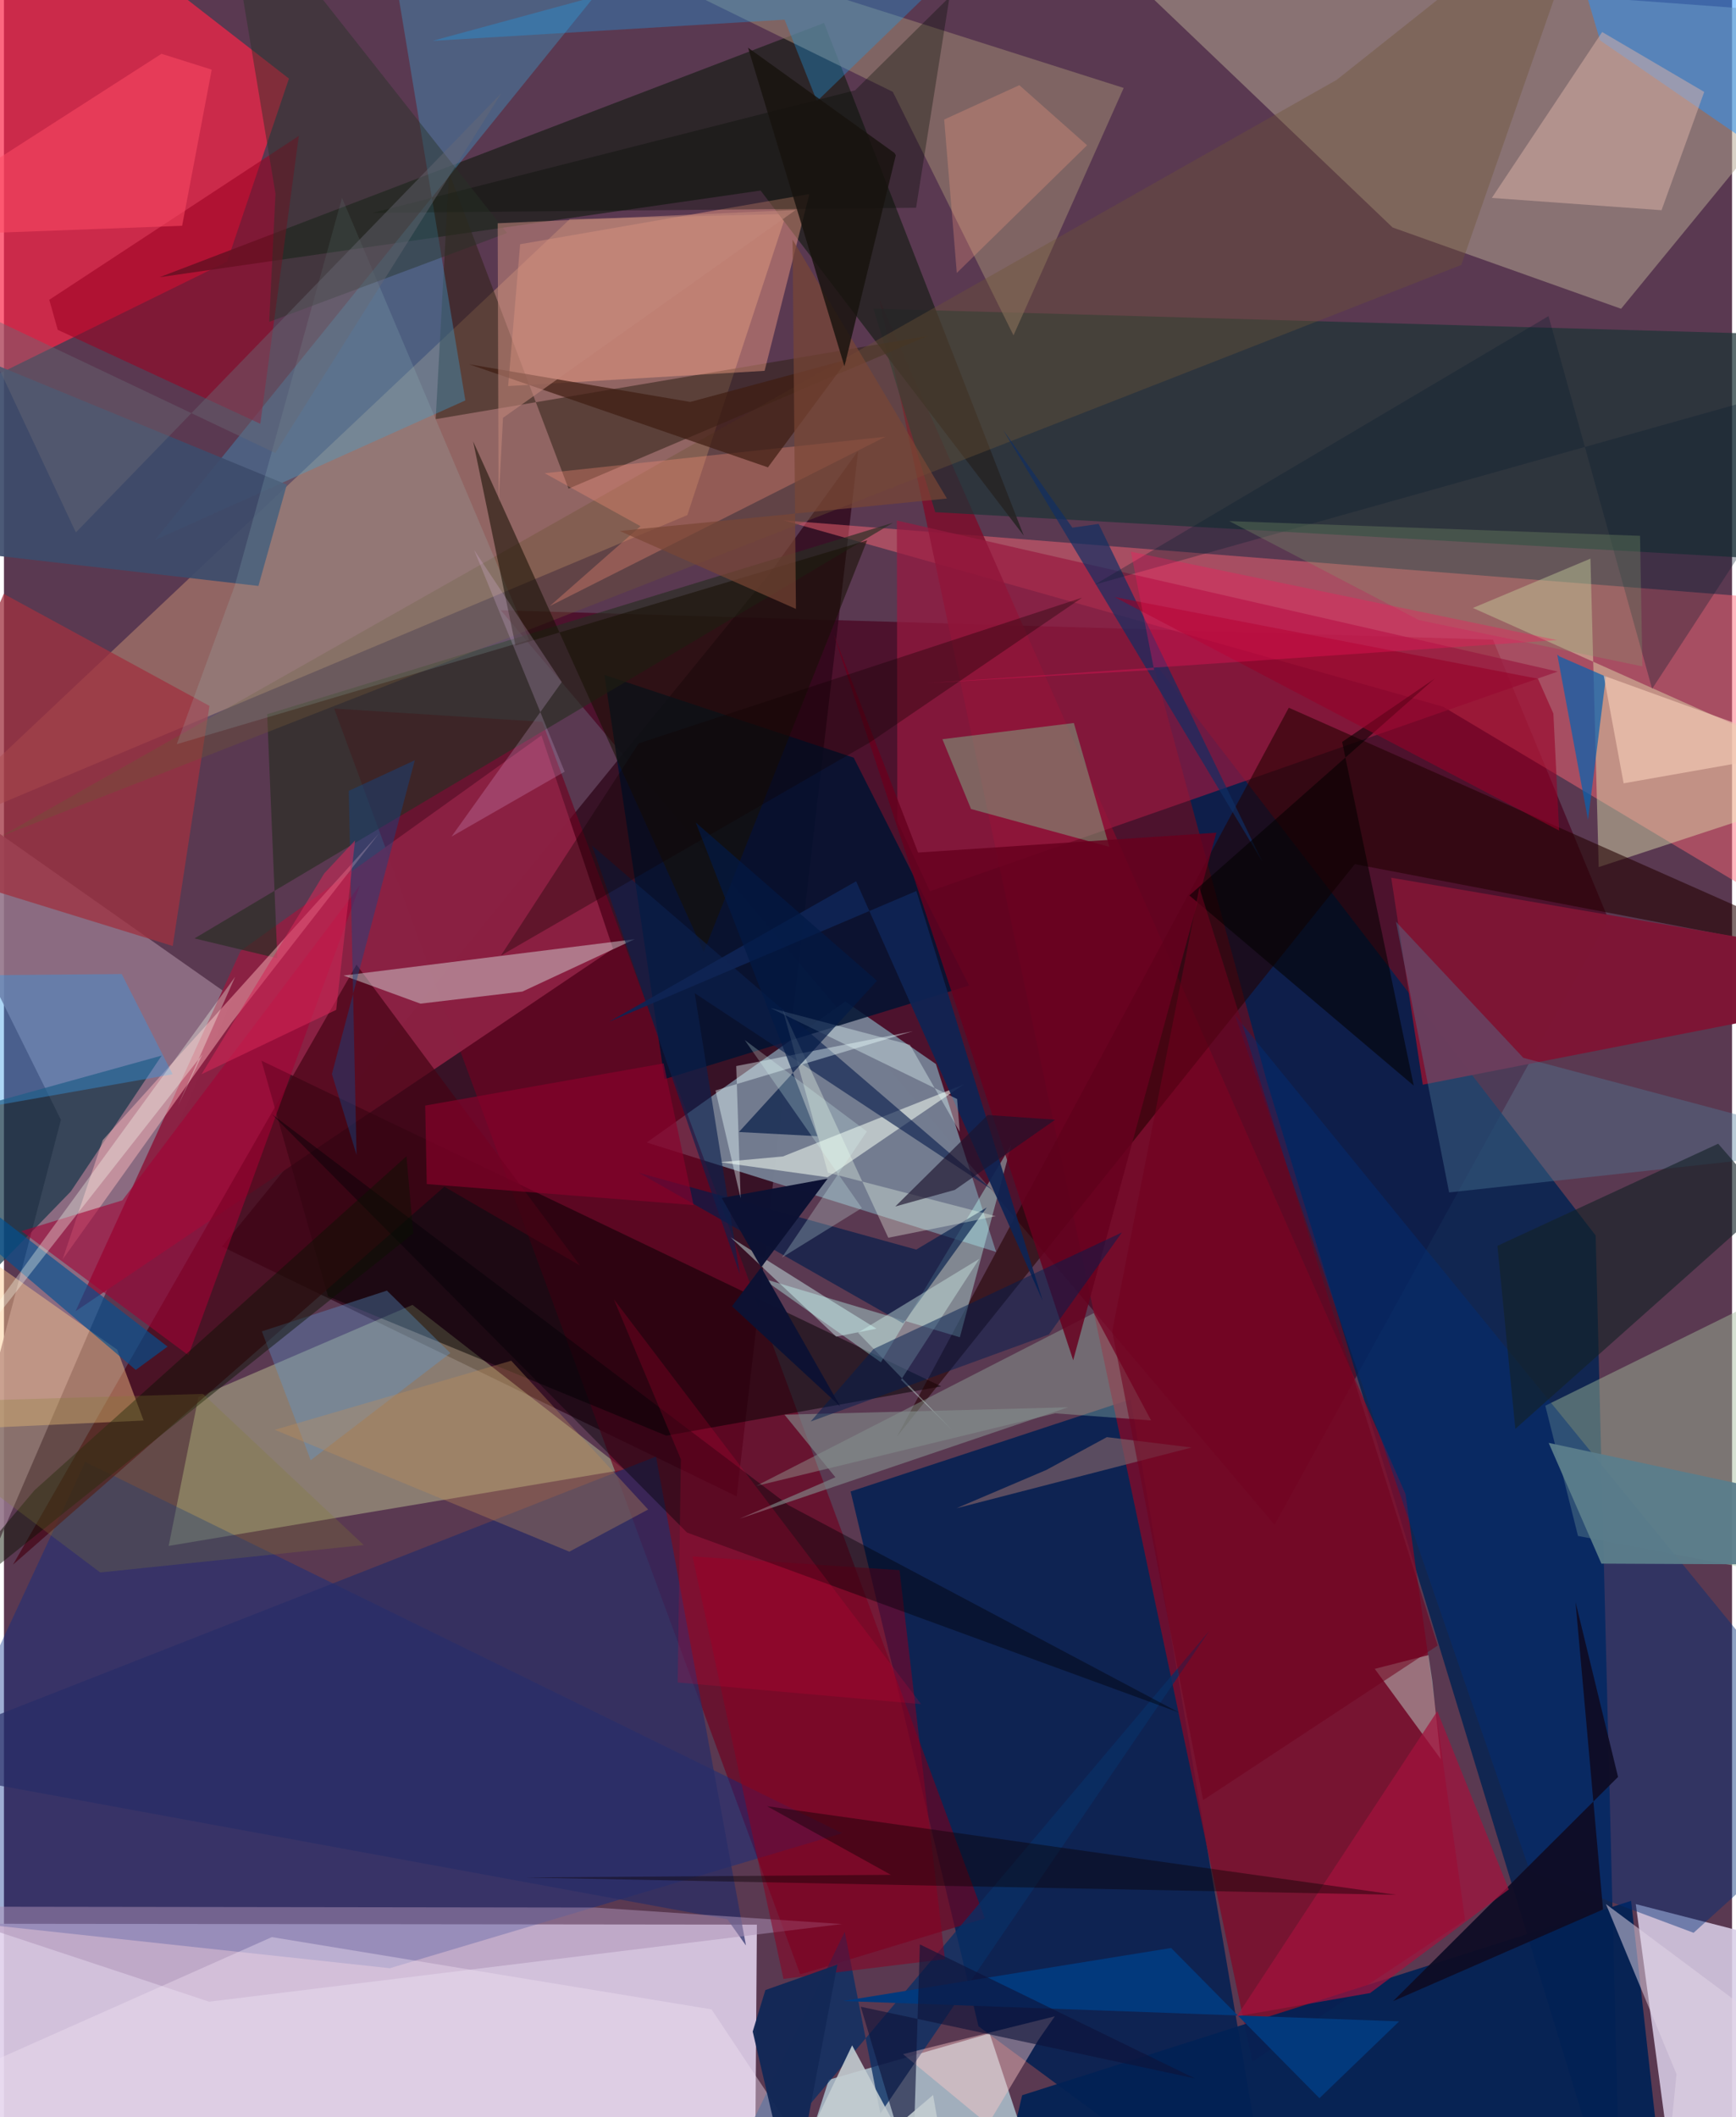 <svg xmlns="http://www.w3.org/2000/svg" width="228" height="278" viewBox="0 0 836 1024"><path fill="#5a3951" d="M0 0h836v1024H0z"/><path fill="#dfd0eb" fill-opacity=".898" d="M363.126 1086L-62 1033.84V930.396l426.245.485z"/><path fill="#48001e" fill-opacity=".69" d="M720.326 309.369l-479.97-14.208 374.332 442.298L776.19 444.63z"/><path fill="#2c0517" fill-opacity=".737" d="M369.844 278.155l-264.37 324.768 248.983 120.804 58.787-505.704z"/><path fill="#fc2547" fill-opacity=".694" d="M9.143-62L137.87 38.017l-29.91 88.522L-62 210.104z"/><path fill="#d29878" fill-opacity=".463" d="M378.442 103.484l-47.834 145.639-375.946 157.923 319.043-301.004z"/><path fill="#032052" fill-opacity=".863" d="M409.59 721.382l61.858 258.66L614.836 1086l-69.754-409.235z"/><path fill="#d8cde6" fill-opacity=".871" d="M789.426 920.95l21.468 159.64 60.122-37.037L898 948.826z"/><path fill="#b6a994" fill-opacity=".518" d="M671.796 110.027L537.46-18.25 898 8.229l-115.685 141.11z"/><path fill="#002251" fill-opacity=".816" d="M782.191 1084.035L611 523.22l-55.597-204.27L770.02 597.572z"/><path fill="#fe6877" fill-opacity=".467" d="M844.246 288.578l-467.162-36.914 319.13 90.147L898 462.498z"/><path fill="#737e91" fill-opacity=".98" d="M479.99 605.526l-29.131-90.883-43.867-30.302-96.047 68.248z"/><path fill="#e2f9ad" fill-opacity=".349" d="M94.069 675.69l103.566-44.56 102.436 79.68L79.68 747.697z"/><path fill="#7d0c2a" fill-opacity=".816" d="M423.55 144.986l254.484 577.617 28.807 206.077-102.878 68.45z"/><path fill="#917287" fill-opacity=".882" d="M-62 361.125l172.774 121.462L-62 883.57l89.56-341.947z"/><path fill="#6f0220" fill-opacity=".663" d="M159.768 342.724l100.66 6.41 214.104 578.714-89.319 27.121z"/><path fill="#002a8c" fill-opacity=".38" d="M186.658 951.95l218.835-65.294L39.321 707.077-62 925.083z"/><path fill="#8c2143" fill-opacity=".965" d="M260.037 355.698l34.61 103.18L34.634 634.193l79.836-174.268z"/><path fill="#022154" fill-opacity=".937" d="M475.506 1086l17.077-72.61 294.581-94.018L805.63 1086z"/><path fill="#1e3336" fill-opacity=".725" d="M450.522 247.717L898 272.87V162.809l-477.378-13.531z"/><path fill="#cdf7fe" fill-opacity=".616" d="M510.72 1086H373.345l25.696-80.102 77.794-22.375z"/><path fill="#262424" fill-opacity=".871" d="M366.05 92.161l127.32 166.947-96.645-248.004L75.309 134.069z"/><path fill="#001231" fill-opacity=".847" d="M411.08 366.455l55.825 110.223-147.317 45.247-29.105-195.503z"/><path fill="#991940" fill-opacity=".694" d="M432.2 397.257l15.768 33.825 303.698-106.268-319.711-73.06z"/><path fill="#a4bd9d" fill-opacity=".455" d="M870.197 618.515L745.66 679.894l15.821 62.997L898 768.884z"/><path fill="#020000" fill-opacity=".506" d="M453.422 670.546l-328.846-157.52 32.266 114.016L320.42 694.38z"/><path fill="#e5ebb4" fill-opacity=".427" d="M767.5 270.196l-56.87 23.857L898 377.773 771.487 419.38z"/><path fill="#937c6d" fill-opacity=".647" d="M488.39 162.207l53.3-119.673L212.912-62 430.01 44.426z"/><path fill="#230000" fill-opacity=".58" d="M653.513 417.943L432.015 694.828 621.56 342.302 898 464.789z"/><path fill="#befff5" fill-opacity=".392" d="M487.313 553.745l-63.086 105.14-57.514-40.63 95.727 28.522z"/><path fill="#322218" fill-opacity=".557" d="M215.336 83.566l-6.485 119.164 238.151-40.277-173.875 73.894z"/><path fill="#3f92bc" fill-opacity=".435" d="M181.38-59.196l122.139 35.36L73.172 261.117l150.036-67.444z"/><path fill="#450314" fill-opacity=".702" d="M4.379 756.762l208.675-182.78 65.661 38.144-108.158-145.563z"/><path fill="#7d1635" fill-opacity=".992" d="M686.386 524.629L898 483.246l-31.033-25.261-195.847-33.458z"/><path fill="#ffa78a" fill-opacity=".416" d="M249.716 118.13l139.923-24.281-21.669 85.512-124.054 7.362z"/><path fill="#a03240" fill-opacity=".753" d="M-.095 287.24L-56.17 414.984l137.816 42.573 17.77-116.14z"/><path fill="#002f79" fill-opacity=".443" d="M898 861.89l-80.6 72.934-79.153-29.613-142.713-414.183z"/><path fill="#292d23" fill-opacity=".671" d="M127.332 345.443l4.928 118.052-40.076-9.616 337.957-201.067z"/><path fill="#ffc78a" fill-opacity=".451" d="M54.787 652.804l12.773 34.257-92.584 4.291L-62 570.43z"/><path fill="#272d68" fill-opacity=".698" d="M-62 852.623l411.944 75.647 9.016 12.69-43.525-236.472z"/><path fill="#153649" fill-opacity=".706" d="M76.303 510.546L-33.768 541.06-62 673.38l94.353-97.122z"/><path fill="#78ffb1" fill-opacity=".325" d="M453.993 357.52l13.849 33.77 66.919 18.292-17.165-59.897z"/><path fill="#0a2f65" fill-opacity=".776" d="M334.172 1083.883l72.58-149.567 17.22 87.916L583.17 788.724z"/><path fill="#ffb9be" fill-opacity=".471" d="M110.173 494.564l71.153-91.308L47.78 551.448l-19.44 57.744z"/><path fill="#9c0022" fill-opacity=".565" d="M142.634 65.738l-120.71 79.26 4.089 14.532 98.011 45.447z"/><path fill="#2794fd" fill-opacity=".506" d="M878.287 92.465L869.937-62H747.986l24.15 81.506z"/><path fill="#a2ccb6" fill-opacity=".333" d="M554.937 687.007l-46.412-3.432-144.726 35.17 163.47-83.653z"/><path fill="#e3f2ee" fill-opacity=".42" d="M164.29 471.835l37.202 13.599 49.31-5.846 54.342-25.33z"/><path fill="#6d5536" fill-opacity=".384" d="M704.99 128.143L771.388-62 644.75 38.606-1.607 404.597z"/><path fill="#4e7b9a" fill-opacity=".392" d="M735.027 511.63l-61.605-65.818 25.707 130.924L898 554.969z"/><path fill="#0862b0" fill-opacity=".71" d="M752.537 317.498l22.467 9.765-8.675 69.295-14.879-79.974z"/><path fill="#dcb2a7" fill-opacity=".502" d="M719.795 95.724l53.368-80.24 49.376 28.98-20.645 57.205z"/><path fill="#3d4c6c" fill-opacity=".918" d="M-62 152.57l198.843 81.852-13.741 48.982-161.535-18.661z"/><path fill="#031d4a" fill-opacity=".651" d="M307.162 567.254l127.866 72.818 40.418-56.049-34.11 20.361z"/><path fill="#c8eee0" fill-opacity=".431" d="M691.004 813.048l4.108 37.78-31.96-43.665 25.97-6.653z"/><path fill="#a40134" fill-opacity=".588" d="M89.252 655.509L8.444 595.456l48.841-14.887L172.192 428.21z"/><path fill="#0e0c25" fill-opacity=".941" d="M780.847 859.436l-20.564-84.613 13.3 148.724-101.55 44.34z"/><path fill="#9ccbcb" fill-opacity=".173" d="M163.533 95.7l90.53 213.797L83.588 359.94l28.101-76.822z"/><path fill="#ad91b6" fill-opacity=".51" d="M285.994 922.612l-325.591-.446 138.853 45.98L405.37 930.59z"/><path fill="#f4fdf2" fill-opacity=".549" d="M376.798 559.345l87.54-34.852-65.903 44.896-52.1-7.278z"/><path fill="#67011f" fill-opacity=".835" d="M401.238 306.365l41 105.982 144.29-9.592-69.264 255.15z"/><path fill="#142227" fill-opacity=".627" d="M854.026 581.685l-24.74-28.507-106.785 49.388 8.66 88.528z"/><path fill="#102e63" fill-opacity=".675" d="M516.876 255.22l-33.503-47.248 125.294 208.571-79.095-163.155z"/><path fill="#8b0023" fill-opacity=".537" d="M455.226 947.561l-78.134 9.554-43.98-204.321 100.13 6.635z"/><path fill="#3298e6" fill-opacity=".4" d="M-34.334 540.016l115.931-20.45-24.627-48.462-112.92 1.017z"/><path fill="#171104" fill-opacity=".569" d="M247.468 312.263l170.134-50.936-79.04 199.06L226.98 213.494z"/><path fill="#d4f0ea" fill-opacity=".408" d="M413.155 644.584l58.714-35.755-37.891 58.564 25.098 24.662z"/><path fill="#1d9dea" fill-opacity=".337" d="M393.306 48.986L507.986-62 207.278 19.768 377.655 9.515z"/><path fill="#fc9178" fill-opacity=".322" d="M261.568 228.883l164.924-17.66-162.435 81.917 43.893-38.636z"/><path fill="#0c204e" fill-opacity=".635" d="M334.16 480.373l21.88 136.097-71.542-207.505L478.24 575.576z"/><path fill="#02397c" d="M564.644 942.174l-158.81 25.648 269.12 9.85-38.563 37.144z"/><path fill="#a1133d" fill-opacity=".725" d="M660.925 963.96l67.07-50.096-34.582-86.247-96.97 147.6z"/><path fill="#005193" fill-opacity=".643" d="M-62 542.547v13.017L63.764 662.582l15.378-11.268z"/><path fill="#f1e2f4" fill-opacity=".4" d="M342.32 971.866L129.6 936.909-62 1022.118l450.454 19.159z"/><path fill="#5b9ad4" fill-opacity=".349" d="M185.267 624.222l30.687 30.21-67.562 51.831-23.628-62.333z"/><path fill="#000006" fill-opacity=".416" d="M379.705 728.12L568.42 828.272l-237.975-87.03L129.605 538.9z"/><path fill="#020000" fill-opacity=".565" d="M682.028 525.094L573.458 433.1l118.74-104.909-44.818 30.65z"/><path fill="#000a00" fill-opacity=".322" d="M411.743 43.694l45.689-45.137-16.17 101.934-262.888 2.466z"/><path fill="#283227" fill-opacity=".447" d="M128.309 155.686l3.054-61.996L105.499-62l137.848 174.707z"/><path fill="#828b8c" fill-opacity=".624" d="M514.78 680.657l-158.917 53.904 46.375-20.066-24.63-30.256z"/><path fill="#3f1d12" fill-opacity=".706" d="M331.988 194.408l76.242-20.582-38.637 52.218-144.546-49.852z"/><path fill="#8b002c" fill-opacity=".631" d="M203.789 534.72l.75 37.967 129.086 10.179-14.496-68.537z"/><path fill="#f0ffed" fill-opacity=".337" d="M479.827 588.232l-81.224-21.064-21.953-79.223 51.163 110.704z"/><path fill="#c58f56" fill-opacity=".333" d="M131.039 691.55l142.472 58.941 38.126-20.393-66.228-71.968z"/><path fill="#0f2454" fill-opacity=".922" d="M441.417 430.945L502.5 629.15l-90.245-202.913-119.519 67.953z"/><path fill="#5b7d8b" fill-opacity=".949" d="M898 756.869l-125.208-.6-25.496-58.387L898 730.23z"/><path fill="#091300" fill-opacity=".459" d="M194.707 559.255l3.318 37.32-241.102 192.77 57.825-68.54z"/><path fill="#970027" fill-opacity=".592" d="M537.26 288.766l215.09 112.956-2.78-56.576-7.456-16.863z"/><path fill="#ffc8c8" fill-opacity=".439" d="M500.546 986.497l7.83-11.268-73.426 18.287 41.127 33.963z"/><path fill="#001d4f" fill-opacity=".494" d="M420.738 652.416l-30.49 35.128 115.246-42.096L540.84 596.1z"/><path fill="#0b0004" fill-opacity=".42" d="M252.135 908.086l176.935-1.306-59.877-33.177 304.337 42.861z"/><path fill="#785c66" fill-opacity=".718" d="M574.55 700.114l-113.75 29.37 43.45-18.513 29.317-15.883z"/><path fill="#fe4a64" fill-opacity=".541" d="M100.513 33.692l-14.315 75.513L-62 114.753 76.214 26.02z"/><path fill="#d7fffa" fill-opacity=".435" d="M401.273 629.74l-49.748-31.306 51.092 48.039 19.467-3.849z"/><path fill="#0e133a" fill-opacity=".616" d="M576.143 1005.26l-133.054-64.82-3.516 113.987-25.07-83.838z"/><path fill="#f2c9b4" fill-opacity=".682" d="M783.557 378.863l80.593-14.221-11.906-9.517-78.315-28.304z"/><path fill="#e9fffd" fill-opacity=".357" d="M438.257 505.313l-67.466-17.791 90.312 44.026 1.275 15.88z"/><path fill="#c3cdd1" fill-opacity=".89" d="M410.324 989.27L363.911 1086l85.585-72.727L462.222 1086z"/><path fill="#e2d4e5" fill-opacity=".518" d="M774.993 920.932l34.145 82.222-8.283 82.846L898 1012.744z"/><path fill="#144685" fill-opacity=".435" d="M198.746 367.72l-40.092 151.76 11.921 39.128-3.765-176.085z"/><path fill="#0d1233" fill-opacity=".988" d="M404.525 680.156l-52.327-48.369 46.297-61.74-51.267 9.368z"/><path fill="#0f0000" fill-opacity=".337" d="M521.572 289.068l-102.665 70.015-178.48 103.065 66.677-102.613z"/><path fill="#f9fff2" fill-opacity=".337" d="M95.972 510.026l-11.901 25.008 27.783-62.608L-62 711.314z"/><path fill="#6a6a75" fill-opacity=".431" d="M131.266 219.11l-147.3-69.963 50.826 108.38L240.61 45.083z"/><path fill="#70001e" fill-opacity=".553" d="M580.123 870.655L536.148 643.94l42.155-214.594 115.305 366.548z"/><path fill="#0a1c30" fill-opacity=".322" d="M797.336 333.19L898 178.78 527.696 282.76l219.525-129.87z"/><path fill="#fd9c83" fill-opacity=".282" d="M523.984 70.26l-63.024 61.758-6.103-74.212 36.365-16.597z"/><path fill="#c1877a" fill-opacity=".573" d="M241.424 202.09l141.594-100.537-144.164 6.432.437 135.323z"/><path fill="#1c142d" fill-opacity=".647" d="M508.569 541.561l-32.657-2.267-44.717 44.239L460 575.51z"/><path fill="#819d6d" fill-opacity=".298" d="M791.496 259.155l1.127 63.15-108.075-22.376-91.79-47.885z"/><path fill="#ecffff" fill-opacity=".408" d="M344.217 527.403l12.162 52.12-2.121-63.903 85.456-16.86z"/><path fill="#784634" fill-opacity=".69" d="M381.502 115.883l74.671 125.239-158.282 15.69 85.25 37.706z"/><path fill="#021945" fill-opacity=".682" d="M355.554 547.514l38.001 2.024L334.7 397.857l87.64 76.51z"/><path fill="#18130e" fill-opacity=".824" d="M430.815 73.995l.634 1.14-24.847 102.035-46.627-154.093z"/><path fill="#ff125c" fill-opacity=".314" d="M556.4 324l-11.236-57.168 206.265 42.76-305.178 20.84z"/><path fill="#f0c6fa" fill-opacity=".204" d="M269.857 329.884l-42.403-63.87 43.79 107.224-54.744 31.4z"/><path fill="#82812e" fill-opacity=".247" d="M96.281 674.177L-62 678.842l108.578 81.707 127.459-13.271z"/><path fill="#132856" fill-opacity=".976" d="M403.19 950.206l-34.844 12.32-6.12 20.07 19.207 82.386z"/><path fill="#d50037" fill-opacity=".208" d="M443.69 824.236l-148.626-195.8 32.383 77.306-1.514 108.021z"/><path fill="#d22857" fill-opacity=".565" d="M160.728 488.436l-65.15 31.134 59.35-97.105 14.927-15.978z"/><path fill="#dffff9" fill-opacity=".239" d="M376.371 608.213l41.081-60.972-59.101-44.228 56.676 81.265z"/></svg>